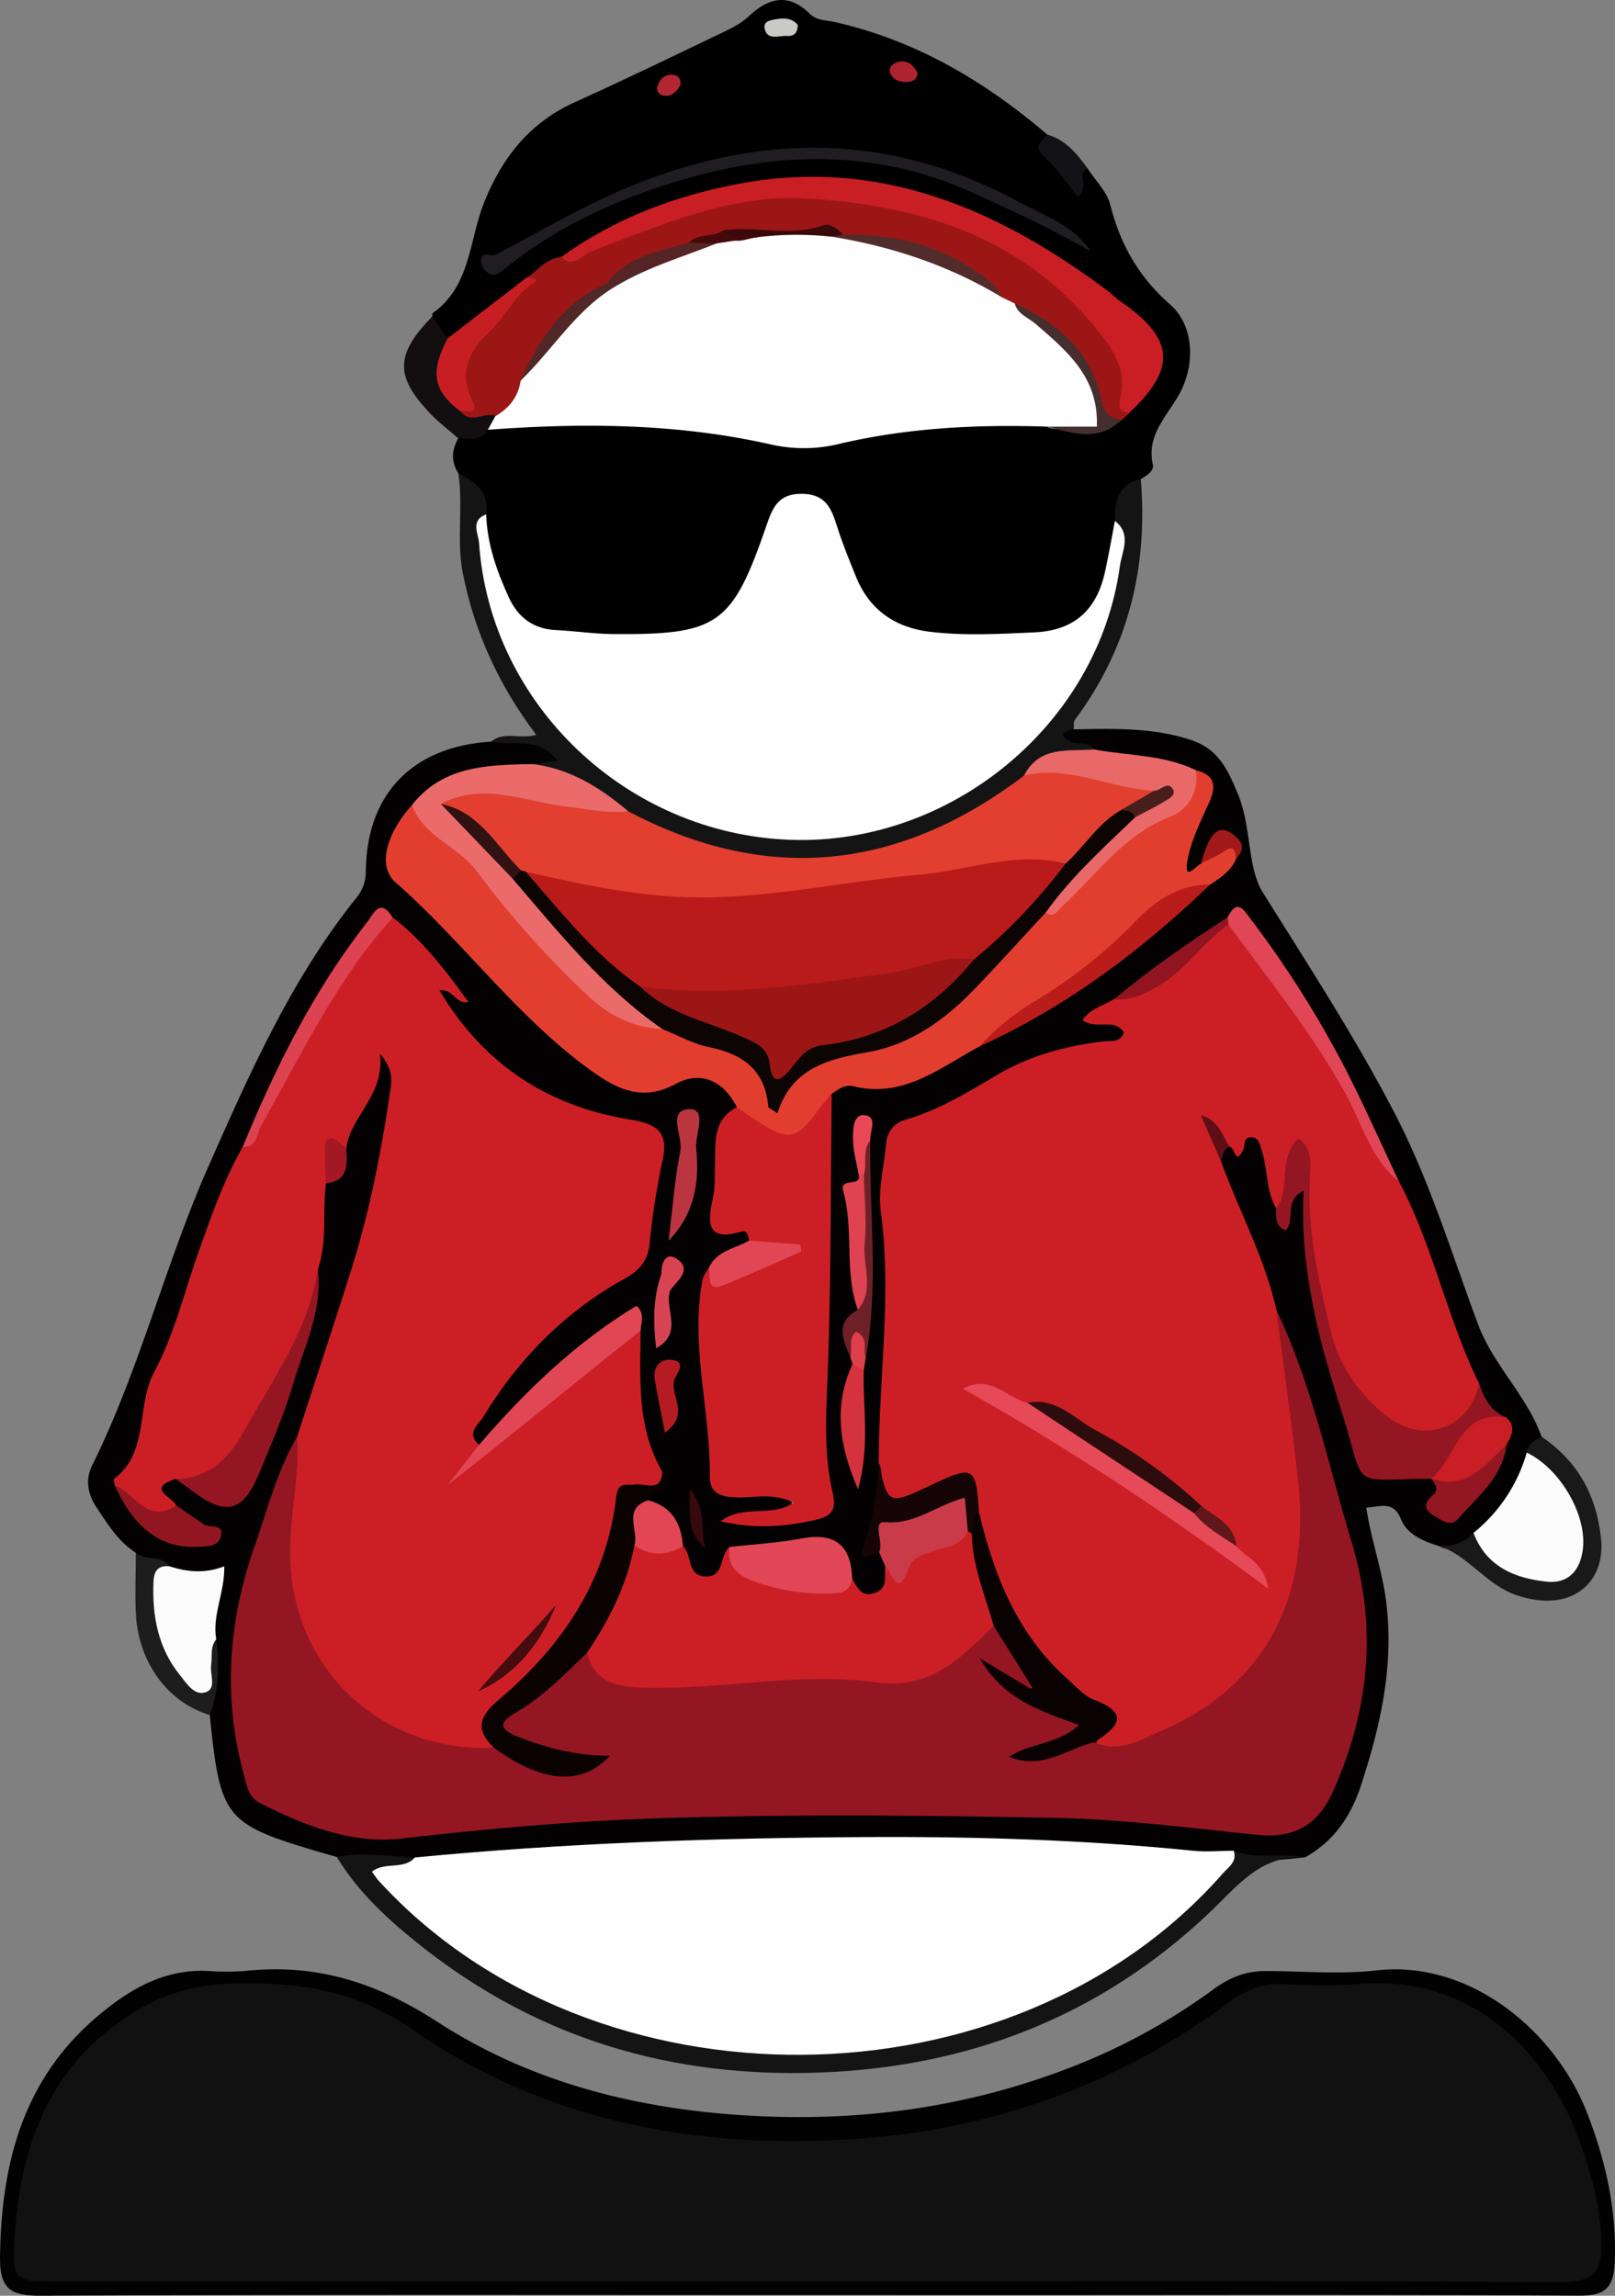 <svg id="Layer_1" data-name="Layer 1" xmlns="http://www.w3.org/2000/svg" viewBox="0 0 617.82 878.18"><rect x="0" y="0" width="617.82" height="878.18" fill="#808080" stroke="none"/><defs><style>.cls-1{fill:#030101;}.cls-2{fill:#020202;}.cls-3{fill:#151414;}.cls-4{fill:#141414;}.cls-5{fill:#191919;}.cls-6{fill:#1d1d1d;}.cls-7{fill:#130e10;}.cls-8{fill:#131317;}.cls-9{fill:#fefefe;}.cls-10{fill:#9c1616;}.cls-11{fill:#c91e24;}.cls-12{fill:#1f1d21;}.cls-13{fill:#c71e23;}.cls-14{fill:#452e2e;}.cls-15{fill:#ad232f;}.cls-16{fill:#c9c9c6;}.cls-17{fill:#b22632;}.cls-18{fill:#cc1f25;}.cls-19{fill:#941623;}.cls-20{fill:#e23e30;}.cls-21{fill:#eb6b6b;}.cls-22{fill:#0b0202;}.cls-23{fill:#fcfcfc;}.cls-24{fill:#e86968;}.cls-25{fill:#fbfbfb;}.cls-26{fill:#941622;}.cls-27{fill:#e14756;}.cls-28{fill:#e14655;}.cls-29{fill:#ba1c1a;}.cls-30{fill:#e04655;}.cls-31{fill:#c93b49;}.cls-32{fill:#dc4250;}.cls-33{fill:#160506;}.cls-34{fill:#c91e25;}.cls-35{fill:#921622;}.cls-36{fill:#bb3541;}.cls-37{fill:#d4333e;}.cls-38{fill:#931623;}.cls-39{fill:#e24655;}.cls-40{fill:#df4250;}.cls-41{fill:#6d2027;}.cls-42{fill:#901521;}.cls-43{fill:#b41c21;}.cls-44{fill:#d74554;}.cls-45{fill:#a31824;}.cls-46{fill:#ea4757;}.cls-47{fill:#a11918;}.cls-48{fill:#37090d;}.cls-49{fill:#d84352;}.cls-50{fill:#5d0f15;}.cls-51{fill:#df3f4c;}.cls-52{fill:#111;}.cls-53{fill:#e23f30;}.cls-54{fill:#522c2b;}.cls-55{fill:#4f2827;}.cls-56{fill:#552525;}.cls-57{fill:#3a0909;}.cls-58{fill:#440a09;}.cls-59{fill:#0a0202;}.cls-60{fill:#e64958;}.cls-61{fill:#2d0c0e;}.cls-62{fill:#60171b;}.cls-63{fill:#440c0e;}.cls-64{fill:#0d0404;}.cls-65{fill:#2f1211;}.cls-66{fill:#481e1c;}.cls-67{fill:#b91b1a;}.cls-68{fill:#9c1615;}</style></defs><title>red</title><path d="M353.17,214.53c-2.82-4.46-2.55-8.91,0-13.38,3.37-3.44,8.1-3.84,12.29-5.47,27.72-6.74,56-5.33,83.12.31,30.57,6.36,59.83,1.14,89.56-2.27a169.4,169.4,0,0,1,37.25-.57c9.65,2,19.32,4.83,28.76-.82,1.42-1.3,2.87-2.57,4.27-3.89,14.26-15.44,13.27-26.57-4.23-37.46-19.22-12-36.84-26.17-58.38-34.79-42.46-17-83.62-15.59-124.56,3.66-8.91,4.19-18,8.1-26.6,12.84a118,118,0,0,0-13.74,8.84c-11.26,6.76-19.57,17.79-32.33,22.37-2.88-2.49-4.08-6-5.34-9.37,0-.43-.11-1.1.11-1.25,14.53-10.24,13.89-27.59,19.55-41.94,6.82-17.29,17.39-30.84,34.76-38.7,18.65-8.45,37.11-17.36,55.58-26.21,3.81-1.82,7.84-3.72,10.85-6.55,7.75-7.28,15.33-9.2,23.53-1.11,2.72,2.68,6.22,2.4,9.53,3.15,31,7,57.45,22.63,81.34,43.07-1.64,8.84,7.72,10.5,10.89,16.23.21.39,1-5,4.6-3.16,2.95,4.57,7.34,8.79,8.6,13.79,3.84,15.18,10.87,27.6,22.9,38.13,9.37,8.21,9.78,23.65,3,35.16-4.77,8.15-12,15.11-9.64,26,.57,2.62-2.37,4.29-4.59,5.65a26.1,26.1,0,0,0-6.81,18.1c-5.83,37.67-14.18,44.85-52.14,44.9-2.58,0-5.15,0-7.72,0-28.17-.31-40.11-8.87-50.3-35.31-2.62-6.81-2.54-17.17-12.56-17.3s-10.21,10.23-13.1,16.93c-12.67,29.36-21.85,35.58-53.86,35.69h-2.58c-39.17,0-48.47-8.1-54.46-47.3C360.61,225.51,357.6,219.72,353.17,214.53Z" transform="translate(-177.84 -33.5)"/><path class="cls-1" d="M306.69,743.85l-5-1.42c-38-11.13-39.53-13-43.61-52.89-3.44-8.72.39-17.68-.85-26.45-.09-2.12.25-4.25.15-6.36-.26-6,4.18-12.84,1.46-17.34s-11.09-1.67-16.35-4.58c-4.7-1.7-10.14-2.15-12.78-7.39-6.71-4.32-10.75-11-15-17.4-3.25-4.89-4.35-10.44-1.63-15.92,18.3-36.94,28-77.19,44.66-114.77,15.81-35.73,31.63-71.42,56.31-102.23a15.72,15.72,0,0,0,3.74-10.43c.32-29.56,17.95-47.6,47.88-49.47,5.84-1.8,11.89-.73,17.82-1,4.05-.2,8,2.23,8.59,6.35.79,5.38-4.19,5.27-7.76,6.11-16.54.72-33.07,1.54-46.09,13.93-12.36,14.59-12,23.25,2.24,34.54,12.95,10.23,21.77,24.24,33.67,35.46,9.39,8.86,19,17.4,29,25.51,9.67,7.84,19.9,12.25,33.27,7.22,12.49-4.7,19.38-.28,25,12.5-10.29,11.31-4.7,25.81-7.6,38.62-.83,3.69,2.36,5,5.7,5.27,3.72.33,6.81,1.41,6.27,6.15-3.56,6.13-12,7.43-14.45,14.6-6.57,24,2.16,47.65,1.95,71.5,0,5.59,3.6,8.37,9.08,8.86,3,.26,6,.09,9,.64,4,.75,9.7.51,9.36,6.39-.3,5.19-5.54,4.1-7.69,4.53,17.95-.88,20.11-3.37,17.33-22-1-6.83-1.63-13.77-.8-20.52,4.88-39.26.31-78.83,4-118.11a10.08,10.08,0,0,1,11-7.17c17.56,1.84,31.43-7,45.76-14.75,33-14.75,60.53-37.29,87.49-60.69,3.48-3.56,7.65-6.49,10-11,.1-4.5-1.77-5.42-5.1-2.55-2.24,1.92-2.4,5.26-4.27,7.54-7.11,5.36-10.09,3.15-8.78-5.19,1.05-6.67,3.83-12.9,6.87-18.89,2.75-5.4,1.27-8.71-4.12-10.76-12.07-4.09-24.94-4.26-37.11-7.82-3.57-1.28-7.58-1.35-10.74-3.73-1.89-1.41-2.75-3.42-1.48-5.48s3.35-2.24,5.39-.76c15.07-.28,30.2-.77,44.75,4,10.15,3.35,13.77,10,18.21,20.8,5.3,12.92,3.43,27.83,9.51,37.58,17.25,27.64,35,54.89,50.11,83.84,13.57,26,22,53.92,32.13,81.14,6,16.07,18.83,27.51,24.42,43.33-.44,3-2.3,5.36-3.24,8.13-5,12.16-11.28,23.39-22,31.58-4.35,3.78-9.12,4.49-14.32,1.92-5.9-1.77-12-4.53-14.21-10.09-2.93-7.25-7.63-4.88-13.32-4.51,1.83,12.32,6.08,23.8,7.6,35.93,3.08,24.49-2.14,47.46-9.63,70.34-3.85,11.77-10.35,21.32-21.33,27.49-9.47,1-18.94,2-28.49,1.1-46.71-1.16-93.39-5.87-140-4.7-52.67,1.32-105.49.89-158,6.8a95.11,95.11,0,0,1-12.85.43C327.53,746.27,316.68,748.59,306.69,743.85Z" transform="translate(-177.84 -33.5)"/><path class="cls-2" d="M486.06,911.43c-97.62,0-195.25-.2-292.87.26-11.85,0-15.52-3-15.34-15.14.53-36.37,9.17-68.73,38.69-92.93,12-9.87,24.76-16.92,40.83-16.17a93.34,93.34,0,0,0,14.19,0c27.13-2.9,50.2,4.3,73.73,19.55,33.64,21.8,71.95,32.29,112.93,35.38,45.7,3.45,89.2-2.17,131.37-18.89a235.79,235.79,0,0,0,52.44-29c6.26-4.6,12.39-7,19.87-7,14.19,0,28.53,1.33,42.54-.25,35.74-4.05,68.31,23.14,80.49,54.39,7.06,18.1,11.25,36.47,10.68,56.22-.32,10.86-3.42,13.88-14.11,13.81-72.25-.41-144.5-.21-216.74-.21Z" transform="translate(-177.84 -33.5)"/><path class="cls-3" d="M381.39,325.78l9.82-1.26C384,315,374,318.94,365.71,317.2c4.85-4.12,10.77-.78,17.26-2.59-14.12-18.73-23.61-39.14-28.08-61.85-2.51-12.74.24-25.56-1.72-38.23,6.56,3.22,11.87,7.28,10.66,15.75-1.78,29.53,9.5,55,27.56,76.78,33.65,40.59,78,53,127.75,38.59C569.7,331,595.59,293.09,605,242.75c.62-3.34,1.33-6.78-.66-10-.14-7.46,1.23-14,9.92-16,2.8,33.76-4.77,64.68-25.21,92.1-.62.83-.33,2.35-.46,3.55-3.16.86-6.58,2-1.32,4.75,2.76,1.44,6.88-.51,9.12,3-8.32,4.47-19.28,3.59-25.39,12.56-34.18,26.62-72.05,38.69-115.36,29.12-13.49-3-26-8.44-38-15.14-10.71-6.5-19.83-16-33.32-17.24C382.55,329.38,381.71,327.54,381.39,325.78Z" transform="translate(-177.84 -33.5)"/><path class="cls-4" d="M649.8,741.45c8.94,3.41,18.41.92,27.5,2.5-17.42-1.14-26.41,11.47-37.43,21.82-41.48,39-91.18,58.35-148,60.53S384,813.48,339.24,778.13c-12.42-9.82-24.21-20.48-32.55-34.28,9.95-2.11,19.87-.12,29.81.2-8.88,7-6.43,12.38,1.25,19.1,36.61,32,79.13,49,127.51,52,43.35,2.64,84.65-4.49,123.42-24.87C612.24,777.89,631.25,760,649.8,741.45Z" transform="translate(-177.84 -33.5)"/><path class="cls-5" d="M728.19,624.79c5.17.35,9.71-1,13.34-4.91,6.15,4.49,11.33,10.41,18.68,13.14,12.64,4.71,20.34-1.22,18.62-14.58-1.55-12-9-20.85-16.93-29.27.52-3.38,2.94-4.91,5.82-6,13.72,9.4,20.84,22.21,22.61,39s-11.53,28.72-32.54,21.48C746.22,639.6,739.61,628.55,728.19,624.79Z" transform="translate(-177.84 -33.5)"/><path class="cls-6" d="M260.56,660.56c1.2,9.83,1,19.55-2.44,29-16.16-4.8-27.52-20.32-28.33-39.17-.32-7.64,0-15.3,0-23,3.63,3.42,9.8.61,12.93,5.25-3.33,15.31-3.21,29.73,9.46,41.51C257.45,670.23,252.69,661.7,260.56,660.56Z" transform="translate(-177.84 -33.5)"/><path class="cls-7" d="M343.21,154.53l5.88,8.4c1.39,8.48-2.25,18.17,6.08,24.93,3.15,4.14,9.31.25,12.36,4.61.74,2.8-.45,4.52-3.06,5.43-2.74,4.72-7.25,3.24-11.33,3.25-3.51-3.05-7.26-5.87-10.47-9.21C328.78,177.49,329,169.18,343.21,154.53Z" transform="translate(-177.84 -33.5)"/><path class="cls-8" d="M594,98.06c-4.92,2,1.14,6.32-3.79,10.68-4.32-5.21-8.27-10.9-13.17-15.6-4.38-4.2,0-5.64,1.47-8.15C585.57,87,589.88,92.41,594,98.06Z" transform="translate(-177.84 -33.5)"/><path class="cls-9" d="M604.34,232.76c6.6,5.05,2.65,11.84,1.91,17.31C598,310.44,541.81,356.89,480.32,354.76c-62.74-2.17-115-51.87-119.21-113.51-.25-3.67-3.45-8.66,2.72-11,.36,11.31,4.06,21.76,8.69,31.84,3.42,7.46,9.3,12.05,18,12.44,7.27.33,14.51,1.46,21.78,1.52,40.27.31,45.57-3.42,58.66-41.26,2.35-6.81,4.38-12.48,13.61-12.4s11.32,5.66,13.5,12.53c2.06,6.5,4.66,12.84,7.22,19.18,5.16,12.74,15,19.49,28.35,21.08s26.5.82,39.8.23c15.14-.67,23.71-8.35,27-22.62C601.94,246.18,603.05,239.45,604.34,232.76Z" transform="translate(-177.84 -33.5)"/><path class="cls-9" d="M364.47,197.9l2.95-5.36c2.09-5.7,5.65-10.57,8.88-15.63,10.93-13.63,20.82-28.25,36.35-37.42,12.43-7.4,26.21-11.28,39.92-15.38,5.31-1.19,10.86-1,16.05-2.86a93.46,93.46,0,0,1,25.5-.06c23.78,3.13,46.64,9,67,22.36a19.54,19.54,0,0,1,6.79,4.54c6.2,7.07,14.72,11.6,20.68,18.94a99.62,99.62,0,0,1,6.22,8.08c4.13,6.28,7.68,13.64,4,20.23-2.74,4.91-10.18,1.42-15.48,2.1a9.16,9.16,0,0,1-5-.74c-26.7-.88-53.21.44-79.35,6.58a57,57,0,0,1-25.62.38C437.37,195.44,401,195.19,364.47,197.9Z" transform="translate(-177.84 -33.5)"/><path class="cls-10" d="M566,149.58,560.68,147c-17.12-15.22-37.51-21.65-60-22.28-14.53-5.37-29.22-.82-43.83-.72-5.07.66-9.84,2.59-14.8,3.73-10.23,5.24-22.9,5.44-31.07,15-16.18,7.67-23.72,23.39-34,36.52-.9,6.07-4.33,10.34-9.48,13.36-4.29-1.77-9.42,3.39-13.33-1.62-5.37-24,12.78-36.43,25.53-51.49,4.14-2.83,7.28-7.34,12.92-7.63,19-7.87,38-15.45,58.09-20.53,18.16-4.6,35.88-6.79,54.58-3.59,38.92,6.68,72.77,21.69,98.35,53.18,7.87,9.7,5.73,20.07,6.31,30.53l-3.18,2.88c-4,1.82-7.66-.09-8-3.59C596.46,169.9,579.77,161,566,149.58Z" transform="translate(-177.84 -33.5)"/><path class="cls-11" d="M609.86,191.4c-4.43-.43-4-3.08-3.35-6.42,2.29-11.22-3.39-18.61-10.42-27.1-29-35-68.85-46.22-110.74-48.5-28-1.54-55.12,10.34-81.57,20.37-3.51,1.32-6.58,6.63-11.25,2.06,20.32-14.64,43.17-23.3,67.58-27.94,53.91-10.25,99.31,9.4,141.29,40.73,1.71,1.28,3.18,2.9,4.94,4.1C627.16,162.94,628.11,174.33,609.86,191.4Z" transform="translate(-177.84 -33.5)"/><path class="cls-12" d="M595.18,129.7c-14.62-8.45-29.86-15.5-45.14-22.45-35.66-16.23-72.6-16-109.21-5.55-25,7.14-49.12,17.74-69.76,34.49-2.08,1.68-4.14,3.55-6.74,1.54a6.39,6.39,0,0,1-2.46-4.25c0-4.54,3.8-1.55,5.64-2.52,11.75-6.22,23.3-12.83,35.19-18.75,54.56-27.14,109.44-31.32,164.59-1.62C577.2,115.93,588.31,119.51,595.18,129.7Z" transform="translate(-177.84 -33.5)"/><path class="cls-13" d="M379.61,139.44c1.1.56,4.72.75,2.33,2.27-7.53,4.82-10.79,13.14-17.06,18.91-7.84,7.2-11.58,15.61-6.34,26.23,2.78,5.63-2.31,3.42-4.46,4.08-10.55-7.86-11.83-15-5-28Z" transform="translate(-177.84 -33.5)"/><path class="cls-14" d="M566,149.58c17,7.78,29.94,19.06,33.55,38.44.77,4.13,3.81,5.26,7.14,6.25-8.79,8.48-18.61,4.86-28.33,2.43h19.08c.77-19-11.6-29.06-23.44-39.31C571.14,154.92,567.15,153.76,566,149.58Z" transform="translate(-177.84 -33.5)"/><path class="cls-15" d="M528.84,61.31c-.13,2.85-2,3.52-4.29,3.58-2.78.07-5.34-1-6.19-3.58-.8-2.4,1.5-3.85,3.53-4.22C525.28,56.46,527.37,58.59,528.84,61.31Z" transform="translate(-177.84 -33.5)"/><path class="cls-16" d="M483,43c.05,3.46-1.83,4.42-4,4.25-3.07-.23-7.48,1.87-8.61-2.63-.82-3.29,2.8-3.51,5.19-3.9C478.5,40.23,481.2,40.84,483,43Z" transform="translate(-177.84 -33.5)"/><path class="cls-17" d="M438.26,65.69c-1.17,2.45-3,4.49-5.71,4.46-2.27,0-4.09-1.51-3-4.25,1-2.57,3-4.08,5.92-3.78C437.6,62.34,438.11,63.89,438.26,65.69Z" transform="translate(-177.84 -33.5)"/><path class="cls-18" d="M666.07,495.79c-4-6.77-3.16-14.75-5.48-21.94-.76-2.37-1.07-5.41-4.29-5.34-2.85.06-2,3.05-2.85,4.79-3.06,6.37-3.34-1.1-5.17-1.15a8.76,8.76,0,0,1-5.46-5.31c1.85,2.78.89,7.19,2.22,11.1,6.81,18.94,16.67,36.74,21.05,56.58,6.51,22.63,11.68,45.7,12.82,69.14,2.37,48.77-19.11,85.62-69,99.46-4.46,1.23-9.19,2.82-13.47-.78,3.93-9.37,0-14.61-7.71-20.78-22.2-17.82-34.21-42.07-39.28-69.88-.07-9.83-4.51-12.09-13-7.52-1.5.81-3,1.54-4.58,2.26-15.13,7.16-16,6.67-16.86-9.52a8.34,8.34,0,0,0-1-3.64c-.06-32.14,5.11-64.2.77-96.47-1.12-8.27,1.27-17,2-25.55.41-4.84,3-8.14,7.53-9.44,12.54-3.63,23.53-10.34,34.6-16.9,12.78-7.57,26.7-11.38,41.33-13.06,2.75-.31,6.19.65,7.57-3.48-3.88-5.57-10.58-.81-15.87-4.6,3-4.47,8.06-5.62,12.14-8.08,13.18-4.43,23.29-13.51,33.73-22.12,3.17-2.62,5.24-6.93,10.2-7,5.34,1.64,7.92,6.28,11.11,10.26,18.53,23.18,33.11,48.79,46.15,75.34,2.25,4.58,3.95,9.51,7.71,13.23,13.1,24.62,18.4,52.34,30.67,77.3C744.61,578,731,587.61,715.22,582c-12.35-4.37-20.6-13.63-25.79-25.5-7.47-17.09-9.36-35.48-11.39-53.68-.89-8.05-.76-16.21-3.32-24.62C670.27,483.51,673.66,492.53,666.07,495.79Z" transform="translate(-177.84 -33.5)"/><path class="cls-18" d="M422.9,542.52c-.1,18.41-1.58,37,8.29,53.9,2.26,3.6.9,5.93-2.92,6.29-8.55.83-10.27,6.67-12.29,13.74-7.72,27-22,50.48-43.71,68.29-7.7,6.31-4.07,12.8-5.14,19.36-11,4.89-21.05-.13-30.92-3.69-32.2-11.61-49.91-37.66-50.8-71.64-.42-15.69,2.55-30.61,6.07-45.62,6.88-21.16,13.89-42.28,20.6-63.49,7-22.17,11.52-44.93,14.87-67.9.56-3.85,2-8.27-3.72-15.17,1.69,16.35-11.31,23.66-12.93,36.25-7,1.87-4.15,9.48-7.76,13.33-1.4,10.9.59,22.11-3.08,32.79-1.72,27.2-16.45,48.86-30.42,70.76-5.5,8.63-13.28,13.34-24.06,9.53-11.34,3.7-1.31,6.78.28,10.11-3.32,8.67-9.17,4.78-13.95,2.26-4.06-2.13-6.5-6.49-9.58-9.93-.09-.85-.57-2.21-.23-2.48,13.59-10.35,8.29-27.78,15.38-41,7.64-14.19,11.46-30.43,16.91-45.79,4.86-13.72,9.67-27.46,16.88-40.19,11.52-17.44,18.66-37.29,30.05-54.77,7.83-12,13.6-25.86,27.34-33,11.65,8.87,20.29,20.37,29,32.35-5,1-5.77-5.25-11.08-4.42,16.83,28.2,41.29,44.23,72.8,49.35,9.9,1.61,14.94,4.43,12.57,15.45A278.32,278.32,0,0,0,426.38,509c-.66,6.88-3.86,10.46-9.7,13.7-22.66,12.56-40.37,30.5-53.8,52.56-1.82,3-6.94,6.43-1.76,10.94,1.89,4.29-1.27,6.16-3.69,8.54,15.9-17.48,34.57-31.76,53.36-45.85C414.38,546.22,417.47,542,422.9,542.52Z" transform="translate(-177.84 -33.5)"/><path class="cls-19" d="M291.48,583.15c1.15,15.41-3,30.45-2.63,45.92.89,42.72,34.68,74.92,77.95,73,11.65,1.46,21.66,11.27,34.7,6.19-8.48-2-17.18-3.19-25-7-9.21-4.43-10-8.72-2.63-15.2,6.77-5.93,14.19-11.1,20.85-17.21,2.82-2.58,6.12-5.09,10.33-2.15,6.73,7,15.13,8.78,24.54,8.76,32.47-.05,64.81-4.32,97.32-2.79,7,.32,12.57-2.41,15.85-8.82,2.78-5.45,7.25-8.21,13.16-8.93,11.1,2.13,12.85,12.4,17,20.29,2,3.77-1.11,5.29-4.8,4.61-3-.56-4.77-3.32-7-4.29,6.18,6.21,14.76,8.82,23,12.15,3,1.21,7.17,1.82,7.13,6.16,0,4-3.67,5.46-6.68,7A35.43,35.43,0,0,1,568.6,705c6.26.28,11.85-1.89,17.41-4.44,3.3-1.51,6.82-4.23,10.52-.58,9.33,4.22,17.56-.93,25.25-4.24,39.09-16.8,57.84-49.89,52.57-96.55-2.44-21.59-5.49-43.11-8.26-64.66,13.58,28.4,19.84,59.16,28.87,89.05,9.89,32.76,6.62,64.26-7.12,95.12-6,13.41-15.29,18.13-29.52,16.65-25.52-2.66-51.09-5.93-76.69-6.44-50.68-1-101.43-1.5-152.08.15-32.83,1.06-65.69,4.06-98.48,7.78-18.47,2.09-37-5-54-13.73-4.37-2.25-4.92-7.07-6-11-8.08-29.44-5.84-58.59,4.17-87.12C280.21,610.9,283.78,596.21,291.48,583.15Z" transform="translate(-177.84 -33.5)"/><path class="cls-9" d="M649.8,741.45c1.43,4.21-2,6.22-4.13,8.66-80.18,91.4-240.85,92.79-323,2.8-.84-.92-1.49-2-2.53-3.43,4.92-4,12.15-.52,16.37-5.43,57.21-5.53,114.63-7.47,172-7.81,42-.25,84,1,125.87,5.24C639.49,742,644.67,741.48,649.8,741.45Z" transform="translate(-177.84 -33.5)"/><path class="cls-20" d="M552.44,433.86c-15.1,8.12-29,19.9-48.21,15.15-3.07-.76-5.75,1.17-8.22,2.93a6.15,6.15,0,0,0-1.76,3.25c-1.89,7.53-5.39,14.06-14,14.66-9.59.67-16.15-4.56-20.52-12.8-5.11-10.13-13.83-14.14-23.43-8.9-13.32,7.28-23.54,1.3-33.12-5.68-27.89-20.33-48.18-48.71-74-71.4-7.05-6.21-3.61-18.54,6.26-29.63,19,12.46,32.23,30.65,47.09,47.25,14,15.65,27,32.82,50,36,7.33,2.46,14.44,5.49,21.67,8.2,13.79,5.18,13.77,5.24,21.07,20,6.91-17.62,22.75-16.9,36.43-20.57,23.91-6.41,38.37-25.08,54.32-41.79,3.23-3.39,5.48-7.77,10.21-9.53,4.79-1.34,7.75-5.1,11.15-8.32,11.09-10.5,20.41-23,35.5-28.8,6.86-2.61,8-10.65,12.36-15.77,7.19,1.76,8.1,5.86,5.23,12.24-3.26,7.24-7,14.6-8.36,22.29-1.49,8.34,3,2.35,5.18,1.23,2.86-2.87,5-6.7,9.42-7.56,4.88-1,6.06,1.13,4.09,5.45-1.89,4.89-6.06,7.51-10.15,10.21a114.62,114.62,0,0,0-35.26,24.65C590,412,570,421.29,552.44,433.86Z" transform="translate(-177.84 -33.5)"/><path class="cls-18" d="M459.71,457.05c2.41,1.65,4.8,3.34,7.24,4.94,12.67,8.32,15.49,7.78,24.29-4.41,1.44-2,3.18-3.77,4.77-5.64-.38,34.15-.26,68.31-1.37,102.44-.55,16.79-2.1,33.57,1.71,50,1.63,7-.53,9.19-6.78,10.58-11.34,2.52-22.57,3.57-36.06.51,8.81-6.78,18.77-1.19,28.07-7.15-8.14-3.86-14.85-1.87-21.18-2-5.72-.09-11-.9-11-7.77.26-25.25-7.59-50.18-2.81-75.56.29-1.56,1.54-2.94,2.34-4.41,10.31,5.41,17.48-3.43,26.71-5.55-3.7-2.87-9.09-.38-11.26-5-.27-1.7-.77-4.08-2.72-3.48-13.36,4.1-13.28-3-11.12-12.62.92-4.12.67-8.52.8-12.8C451.64,470.84,450.29,461.93,459.71,457.05Z" transform="translate(-177.84 -33.5)"/><path class="cls-18" d="M558,655.45C545.32,667.69,534.12,680,512.57,677c-29.65-4.06-59.65,3.18-89.62,2.05-9.69-.37-17.94-2.39-20.53-13.38-.19-.38-.64-.87-.53-1.12,5.83-13.65,10.73-27.71,18-40.73a88.84,88.84,0,0,1,19.2,1.09c3.58,3.34,1.48,11.13,8.29,11.63,7.77.57,5.63-8.14,9.57-11.34,12.5,16,29.31,15.6,46.88,12.31,2,2.92,3.17,7,8.32,5.45,5.75-1.78,3.85-6.53,4.35-10.38,11.46-2.76,19.88-12.42,31.88-14a4.6,4.6,0,0,1,3.09,2C552.59,632.46,561,642.88,558,655.45Z" transform="translate(-177.84 -33.5)"/><path class="cls-21" d="M431.29,427.13c-11.09-.42-20.5-5.21-28.28-12.52a355.66,355.66,0,0,1-42.78-47.85c-7.17-9.72-20.44-13.11-24.78-25.32,11.93-15.15,29-15.28,45.94-15.66,14.42,1.66,26.06,9,36.82,18.09-1.83,6.5-6.9,3.4-10.54,3.17-11.89-.75-23.54-3.29-35.23-5.54a38.27,38.27,0,0,0-18.8,1c4.52,11.23,15.4,16.71,22.61,25.44,15.74,19,32.66,36.85,51.68,52.63C429.93,422.26,431.49,424.28,431.29,427.13Z" transform="translate(-177.84 -33.5)"/><path class="cls-19" d="M666.07,495.79c5.82-7.81.26-18.91,8.43-26.81,5.09,3.45,4.84,9,4.5,14.18-1.34,20.36,3.27,39.92,7.9,59.45,3.18,13.4,10.85,24.21,21.54,32.65,14,11,31.59,4.62,35.27-12.54,1.75,5.68,4.46,10.59,10.35,13-13.5,3-16.56,18.75-28.66,23.45-31.74.12-24.78,4.77-33.76-23.85-4.36-13.88-8.7-27.86-11.47-42.1s-4.51-28.57-3.62-44.28c-7.74,3.91-3.11,11.1-6.76,15.18C665.49,502.71,666,499.14,666.07,495.79Z" transform="translate(-177.84 -33.5)"/><path class="cls-22" d="M420.53,624.69c-2.9,15.06-9.57,28.45-18.11,41-8.61,8.37-17,17.06-27.52,23.08-7,4-5.28,6.6.84,9,11.23,4.4,22.77,7.48,35.44,7.33-10.77,11.72-26,10.45-44.38-3.06-7.49-7.06-5.48-12.13,2-18.47,24.1-20.45,41.13-45.45,44.81-77.72.66-5.8,4-4,7.07-4.48,3.92-.65,10.18,3.36,10.52-5,7.42,8.19-4.78,6.74-5.39,11C423,612.85,426.08,620.08,420.53,624.69Z" transform="translate(-177.84 -33.5)"/><path class="cls-23" d="M761.9,589.17c13,6.23,23.32,24.31,21.4,37.45-1.19,8.07-5.83,12.78-13.9,11.9-12.27-1.34-23-5.81-27.87-18.64A60.91,60.91,0,0,0,761.9,589.17Z" transform="translate(-177.84 -33.5)"/><path class="cls-24" d="M635.26,328.07c1.49,8.45-3.08,15.26-9.57,17.75-18,6.91-28.35,22.34-41.63,34.5-1.69,1.54-3,4.57-6.16,2.2,2.27-12.07,12-18.79,19.7-26.85,3.75-3.94,8.53-7,12.52-10.83,2.38-2.1,5.3-3.41,7.89-5.2,2.17-1.5-.38-.8-.69-1.23-1-1.37.35.73-1.33.14-15.58-2.46-31.15-4.55-46.41-8.35,5.88-11.54,16.91-9.23,26.81-10C609.4,322.58,623,322.19,635.26,328.07Z" transform="translate(-177.84 -33.5)"/><path class="cls-25" d="M260.56,660.56c-2.42,2.92-1.45,6.49-1.95,9.79-.55,3.57,2.12,8.82-1.82,10.38-4.49,1.78-7.47-3.14-10-6.29C238.3,664,236,651.64,236.56,638.5c.18-4.12,1.79-6.29,6.12-5.83,6.62,2.08,13.28,2.94,20.95,0C263.88,642.57,258.94,651.31,260.56,660.56Z" transform="translate(-177.84 -33.5)"/><path class="cls-26" d="M245,599.25c13.08-.24,20.49-8,26.43-18.74,11-19.82,24.54-38.37,28-61.55,2,15.92-5.37,29.93-9.62,44.48-3.33,11.39-8.19,22.35-12.7,33.36-6.22,15.2-12.84,16.86-25.93,6.89C249.18,602.15,247.06,600.73,245,599.25Z" transform="translate(-177.84 -33.5)"/><path class="cls-27" d="M503.83,637.55c-.71,3.28-2.37,5.2-6.06,5.38a77.26,77.26,0,0,1-32.71-5c-6-2.39-9-6.14-8.11-12.68,9.17-1,18.44-1.53,27.49-3.23C497.42,619.57,503.5,624.72,503.83,637.55Z" transform="translate(-177.84 -33.5)"/><path class="cls-28" d="M422.9,542.52C398.27,562,374.07,582,349.09,601.58l12-15.36C378.7,565.71,398,547.11,421.35,533,424.73,536,423,539.39,422.9,542.52Z" transform="translate(-177.84 -33.5)"/><path class="cls-29" d="M552.44,433.86A94.83,94.83,0,0,1,574,416.3a188.69,188.69,0,0,0,38.78-30.91c7.52-7.75,16.4-13.55,27.91-13.46C614.47,397.15,585.72,418.73,552.44,433.86Z" transform="translate(-177.84 -33.5)"/><path class="cls-30" d="M713,485.42c-10.81-8.61-14.08-22.08-20.32-33.36-12.87-23.26-29.35-43.73-44.94-64.95-.78-.57-1.06-1.17-.87-1.81s.42-1,.66-1c3.67-7.22,6.12-2.75,8.83.85A401.77,401.77,0,0,1,691,439.44C698.89,454.47,705.72,470.07,713,485.42Z" transform="translate(-177.84 -33.5)"/><path class="cls-31" d="M548.07,619.15c-2.28,5.55-7.88,5.83-12.43,7.45-4,1.44-8.72,2.46-10.15,6.62-4.14,12.08-6.21,2.27-9-.6-.78-1.78-1.56-3.57-2.35-5.35-3.63-8.62-3-14.55,8.4-15.27,4.61-.3,9-2.76,13.32-4.53,3.9-1.58,8.33-4.09,11.9-.23C551,610.67,550.48,615.11,548.07,619.15Z" transform="translate(-177.84 -33.5)"/><path class="cls-32" d="M328.06,384.47c-21.36,23.67-34.86,52.28-50.34,79.67-1.72,3.05-1.34,8.38-7.05,8.14,12.53-30.47,27.11-59.8,47.52-85.9C320.85,383,323.15,376.65,328.06,384.47Z" transform="translate(-177.84 -33.5)"/><path class="cls-33" d="M548.07,619.15c-.36-4.07-.73-8.14-1.14-12.73-10.91,2.84-18.92,10.37-30.45,9.36-5.14-.44-.48,7.67-2.33,11.49-2.59.29-8.81,5-6-2.44,4-10.38,5.08-20.83,5.89-31.57,3.59,16.11,3.59,16.11,20.66,8,15.55-7.33,16.61-6.69,17.64,10.67-2.41,2.26.54,6.29-2.73,8.26A8.9,8.9,0,0,1,548.07,619.15Z" transform="translate(-177.84 -33.5)"/><path class="cls-34" d="M725.4,599.14c9.52-7.86,10.44-26.22,28.66-23.45,3.89,3.44,2.11,6.94.11,10.45-8.17,15.52-17.06,19.53-28.77,13Z" transform="translate(-177.84 -33.5)"/><path class="cls-35" d="M221.73,601.69c7.73,2.93,12.43,15.12,23.53,7.67,3.5,2.42,7,4.89,10.51,7.24,2.23,1.48,7.33-.32,6.72,4-.66,4.74-5.48,4.42-9.3,4.61Q232.67,626.23,221.73,601.69Z" transform="translate(-177.84 -33.5)"/><path class="cls-28" d="M464.41,508.08,484,509.55c.13.89.27,1.79.4,2.68-9.88,4.31-19.68,8.81-29.66,12.85-7,2.83-4.82-3.4-5.8-6.43C451.89,511.89,459,511.15,464.41,508.08Z" transform="translate(-177.84 -33.5)"/><path class="cls-36" d="M433.61,508.07c1.42-11.44,2.29-23,4.49-34.28,1.1-5.6-5.34-15.71,3.48-16,7-.21,2.05,9.87,2.59,15.16C445.47,485.62,443.61,497.92,433.61,508.07Z" transform="translate(-177.84 -33.5)"/><path class="cls-37" d="M508.27,557.65c-.44,14.27,2.47,28.79-2.19,45.55-7.76-17.77-9.09-32.78-2.06-48C506.32,554.48,507.41,555.85,508.27,557.65Z" transform="translate(-177.84 -33.5)"/><path class="cls-38" d="M725.4,599.13c13.66,4.69,20.62-5.46,28.77-13-1.44,12.44-10.9,19.68-18.36,28.18-3.19,3.64-6.23.76-9.07-.78-3.8-2.06-4.74-4.8-1-7.87C728.72,603.25,726.7,601.24,725.4,599.13Z" transform="translate(-177.84 -33.5)"/><path class="cls-39" d="M420.53,624.69c1.84-5.74-4.75-14.05,5.27-17.29,9,2.41,12.71,8.78,13.29,17.55C432.85,628.72,426.66,628.79,420.53,624.69Z" transform="translate(-177.84 -33.5)"/><path class="cls-40" d="M506,534.54c-5.34-14.71-1.39-30.56-5.59-45.39-1.56-5.54,7.13-1.28,5.91-6.34q2.74-1.14,3.45,1.73c.31,14.13.18,28.26,0,42.39C509.76,529.76,511.85,534.35,506,534.54Z" transform="translate(-177.84 -33.5)"/><path class="cls-41" d="M506,534.54c6.6-7.76,1.77-16.84,2.63-25.25.89-8.73-.12-17.66-.3-26.5-.35-4.61-5.29-10.08,2.48-13.15-.5,27.73,3.35,55.55-1.76,83.18-1.95-2-3.91-2.2-5.89-.05C500.42,546.13,497,539.37,506,534.54Z" transform="translate(-177.84 -33.5)"/><path class="cls-42" d="M647.57,384.32l.21,2.79c-9.78,6.9-16.31,17.45-26.88,23.57-5.34,3.09-10.44,5.76-16.76,5C617.84,404.15,632.55,394,647.57,384.32Z" transform="translate(-177.84 -33.5)"/><path class="cls-43" d="M432.21,581.53c-1.48-7.67-2.88-14.06-3.9-20.51-.76-4.79,2.39-7.88,6.45-7.35,6,.79,2,5,1.13,7.47C433.74,567.39,442.3,574.32,432.21,581.53Z" transform="translate(-177.84 -33.5)"/><path class="cls-44" d="M434.31,527c-2.81,6.85,5.5,16-5.46,22.3-1.15-10.18-1.22-19.37,2-28.43C433.47,522,433.9,524.49,434.31,527Z" transform="translate(-177.84 -33.5)"/><path class="cls-45" d="M302.54,486.17c-.15-3.71-.42-7.43-.4-11.15,0-2.34-.7-5.84,2.37-6.13,1.79-.17,3.85,2.53,5.79,3.95C310.67,479,311.18,485.25,302.54,486.17Z" transform="translate(-177.84 -33.5)"/><path class="cls-46" d="M510.79,469.64c-3.18,3.94-1.13,8.86-2.48,13.15l-2,0c-.79-4.6-2.19-9.19-2.16-13.78,0-3.35,0-9.39,4.4-8.91C513.87,460.69,510.47,466.24,510.79,469.64Z" transform="translate(-177.84 -33.5)"/><path class="cls-47" d="M650.82,361.72c-.58-2.49-.72-5.32-4.58-2.66-2.76,1.9-5.94,3.2-8.93,4.77,3.39-13,7.38-15.87,13.81-9.79C653.86,356.63,653.36,359.26,650.82,361.72Z" transform="translate(-177.84 -33.5)"/><path class="cls-48" d="M441.82,603.14c6.94,8.71,3.49,16.26,6,22.51C441,620.69,441.39,613.73,441.82,603.14Z" transform="translate(-177.84 -33.5)"/><path class="cls-49" d="M434.31,527c-2.61-1.22-3.12-3.63-3.46-6.13-.15-4.67,2-8.94,6.44-5.44C442.49,519.45,436.92,523.41,434.31,527Z" transform="translate(-177.84 -33.5)"/><path class="cls-50" d="M645,477.94l-7.78-17.85c6.86,1.86,8.08,7.63,11,12.06C645.6,473.18,645.57,475.7,645,477.94Z" transform="translate(-177.84 -33.5)"/><path class="cls-51" d="M503.14,552.77c.91-3.15-1-7.14,2.2-9.89,5.12,2.44,2.41,6.85,3.69,9.94-.25,1.61-.51,3.22-.76,4.83L504,555.21C503.72,554.4,503.43,553.59,503.14,552.77Z" transform="translate(-177.84 -33.5)"/><path class="cls-52" d="M487,906.25H200.36c-17.11,0-18-.07-16.86-17.7,2.34-37,15.24-68.56,49.57-87.54,10.47-5.8,21.66-8.38,34-8.69,24.68-.62,46.43,2.19,68.4,17.46C386.29,845.06,445,856,505.92,851.66,557.65,848,605.46,831,647.54,799.77c6.8-5,13.82-7.92,22.56-7.26a166.69,166.69,0,0,0,27.09,0c45.42-4,73,27.93,84.63,59.34,4.57,12.4,8.14,25,8.59,38.71.4,12.22-2.91,16-15.59,15.95C678.87,906,582.91,906.25,487,906.25Z" transform="translate(-177.84 -33.5)"/><path class="cls-53" d="M569.58,330.2c17.28-4.14,33,5,49.75,5.76-.42,7.2-8.73,5.18-11.37,9.79-8.86,6.26-14.21,16.88-25.31,20.36-23.73.41-46.9,5.64-70.38,8-31.09,3.12-61.95,9.9-93.58,4.23-12.29-2.21-24.54-4.1-36.37-8.06a15.82,15.82,0,0,1-3.87-1.09c-12-7.87-19.31-21-32-28.16,16.22-8.58,32.13-.83,48.12,1,7.86.91,15.61,2.74,23.61,1.83C471.62,372.05,522,366.32,569.58,330.2Z" transform="translate(-177.84 -33.5)"/><path class="cls-54" d="M500.23,123.27c20.71-.37,39.67,4.6,56.13,17.82,2.12,1.7,3.94,3.12,4.32,5.87-20.13-12.08-42-19.29-65.09-23C496.92,122.37,498.55,122.66,500.23,123.27Z" transform="translate(-177.84 -33.5)"/><path class="cls-55" d="M376.89,179.19c7.24-15.91,16.34-30.16,33.3-37.42a3,3,0,0,1,4.17.67C398.53,151.28,389.55,167.11,376.89,179.19Z" transform="translate(-177.84 -33.5)"/><path class="cls-56" d="M414.36,142.44l-4.17-.67c7.75-10.45,19.8-12.19,31.15-15.37,3.58-1.61,7.14-1.9,10.66.21C439.37,131.69,426.19,135.45,414.36,142.44Z" transform="translate(-177.84 -33.5)"/><path class="cls-57" d="M500.23,123.27l-4.64.74a123.92,123.92,0,0,0-27.63.19c-4.69.31-10.08,4.22-13.38-2.61,12.59-1.71,25.44,2.57,38-1.88C495,118.85,498.32,120.67,500.23,123.27Z" transform="translate(-177.84 -33.5)"/><path class="cls-58" d="M454.58,121.59c3.84,4.07,9,1.5,13.38,2.61l-16,2.41-10.66-.21C444.9,122.44,450.66,124.56,454.58,121.59Z" transform="translate(-177.84 -33.5)"/><path class="cls-59" d="M549.63,620.24c.62-2.85-.28-6.2,2.73-8.26,5.75,24.24,14.69,46.8,33.92,63.85,3.21,2.84,6.28,6.43,10.09,7.89,14.55,5.61,8.4,10.78.16,16.25-10.43,2.26-19.65,10.85-32.67,5.57,8.32-5.51,18.72-4.63,26.77-12.18-14.24-5.2-28.53-9.29-38-25.51l21,12.59c-6.46-10.32-11.06-17.66-15.66-25C554.73,643.83,549.79,632.6,549.63,620.24Z" transform="translate(-177.84 -33.5)"/><path class="cls-60" d="M650.83,625c3.89,4.45,10.79,6.5,12.14,16.17-38.46-28.46-76.33-53.77-116.79-76.43,10.49-5.75,16.8,3.56,24.76,5.42,23.95,9.53,44.13,25.06,64.41,40.43C640.58,615.27,647.07,618.65,650.83,625Z" transform="translate(-177.84 -33.5)"/><path class="cls-61" d="M634.7,612.36l-63.76-42.24c10.91-2.23,17.85,6.08,26,10.45a194.26,194.26,0,0,1,40.55,29.07C637.87,611.9,637.27,613.14,634.7,612.36Z" transform="translate(-177.84 -33.5)"/><path class="cls-62" d="M634.7,612.36l2.78-2.72c5.44,4.25,12.57,7,13.35,15.32C645.17,621.11,639,617.9,634.7,612.36Z" transform="translate(-177.84 -33.5)"/><path class="cls-63" d="M390.64,647.31c-6,14.74-15.14,26.57-29.95,33.22C370.24,669.06,380.92,658.62,390.64,647.31Z" transform="translate(-177.84 -33.5)"/><path class="cls-64" d="M377.14,366.46l1.84.5c5.93,2.08,9.83,6.45,13.74,11.2,9.56,11.62,19.95,22.49,32.55,31,10.17,8.26,22.54,12.38,34.5,16.62,7.71,2.74,15.23,13.5,17.49,12.1,18.84-11.63,43.64-10.34,59.56-27.74,3.45-3.78,7.22-7.29,10.87-10.89,12.94-11.42,23.46-25.44,37.79-35.38,7.29-6.6,12.39-15.49,21.23-20.5,3.17-1.7,5.45-1.71,5.36,2.8-12,11.58-24.44,22.68-34.16,36.37-9.31,10-18.44,20.18-27.95,30-11.24,11.6-24.49,20.81-40.47,23.51-15.44,2.6-29,6.48-34.23,23.32-2.3-1.6-3.48-2-3.52-2.52-1.18-14-9.68-20.16-22.63-22.78-6.16-1.24-11.9-4.54-17.83-6.9-22.62-15.6-39.58-36.85-57.24-57.41C373.32,367,374.52,366,377.14,366.46Z" transform="translate(-177.84 -33.5)"/><path class="cls-65" d="M377.14,366.46l-3.1,3.26q-13.79-14.34-27.56-28.7C361.26,344,367.65,357.1,377.14,366.46Z" transform="translate(-177.84 -33.5)"/><path class="cls-66" d="M612.07,346.14c-1-2.49-3.22-2.53-5.36-2.8L619.33,336c2.39,0,4.88-3.44,6.73-1.23,2.39,2.86-1.17,4.27-3,5.45C619.5,342.38,615.73,344.18,612.07,346.14Z" transform="translate(-177.84 -33.5)"/><path class="cls-67" d="M585.48,363.84a216.61,216.61,0,0,1-35,36.64c-41.89,11.79-83.85,22.58-127.69,10.44C405.44,399,392.62,382.56,379,367c20.81,4.68,41.73,9.25,63.07,9.74,29.56.7,58.52-6.16,87.83-8.68C548.38,366.43,566.51,359,585.48,363.84Z" transform="translate(-177.84 -33.5)"/><path class="cls-68" d="M422.76,410.92c32.44,4.13,64.34-.78,96.31-5.4,10.5-1.51,20.36-6.94,31.37-5-15,18.36-33.94,30.06-57.62,32.76-6.81.77-9.29,5.2-12.76,9.42-3.72,4.52-6.94,5.76-7.73-1.85-.68-6.65-5.14-8.31-10.72-10.79C448.45,424.17,433.57,421.58,422.76,410.92Z" transform="translate(-177.84 -33.5)"/></svg>